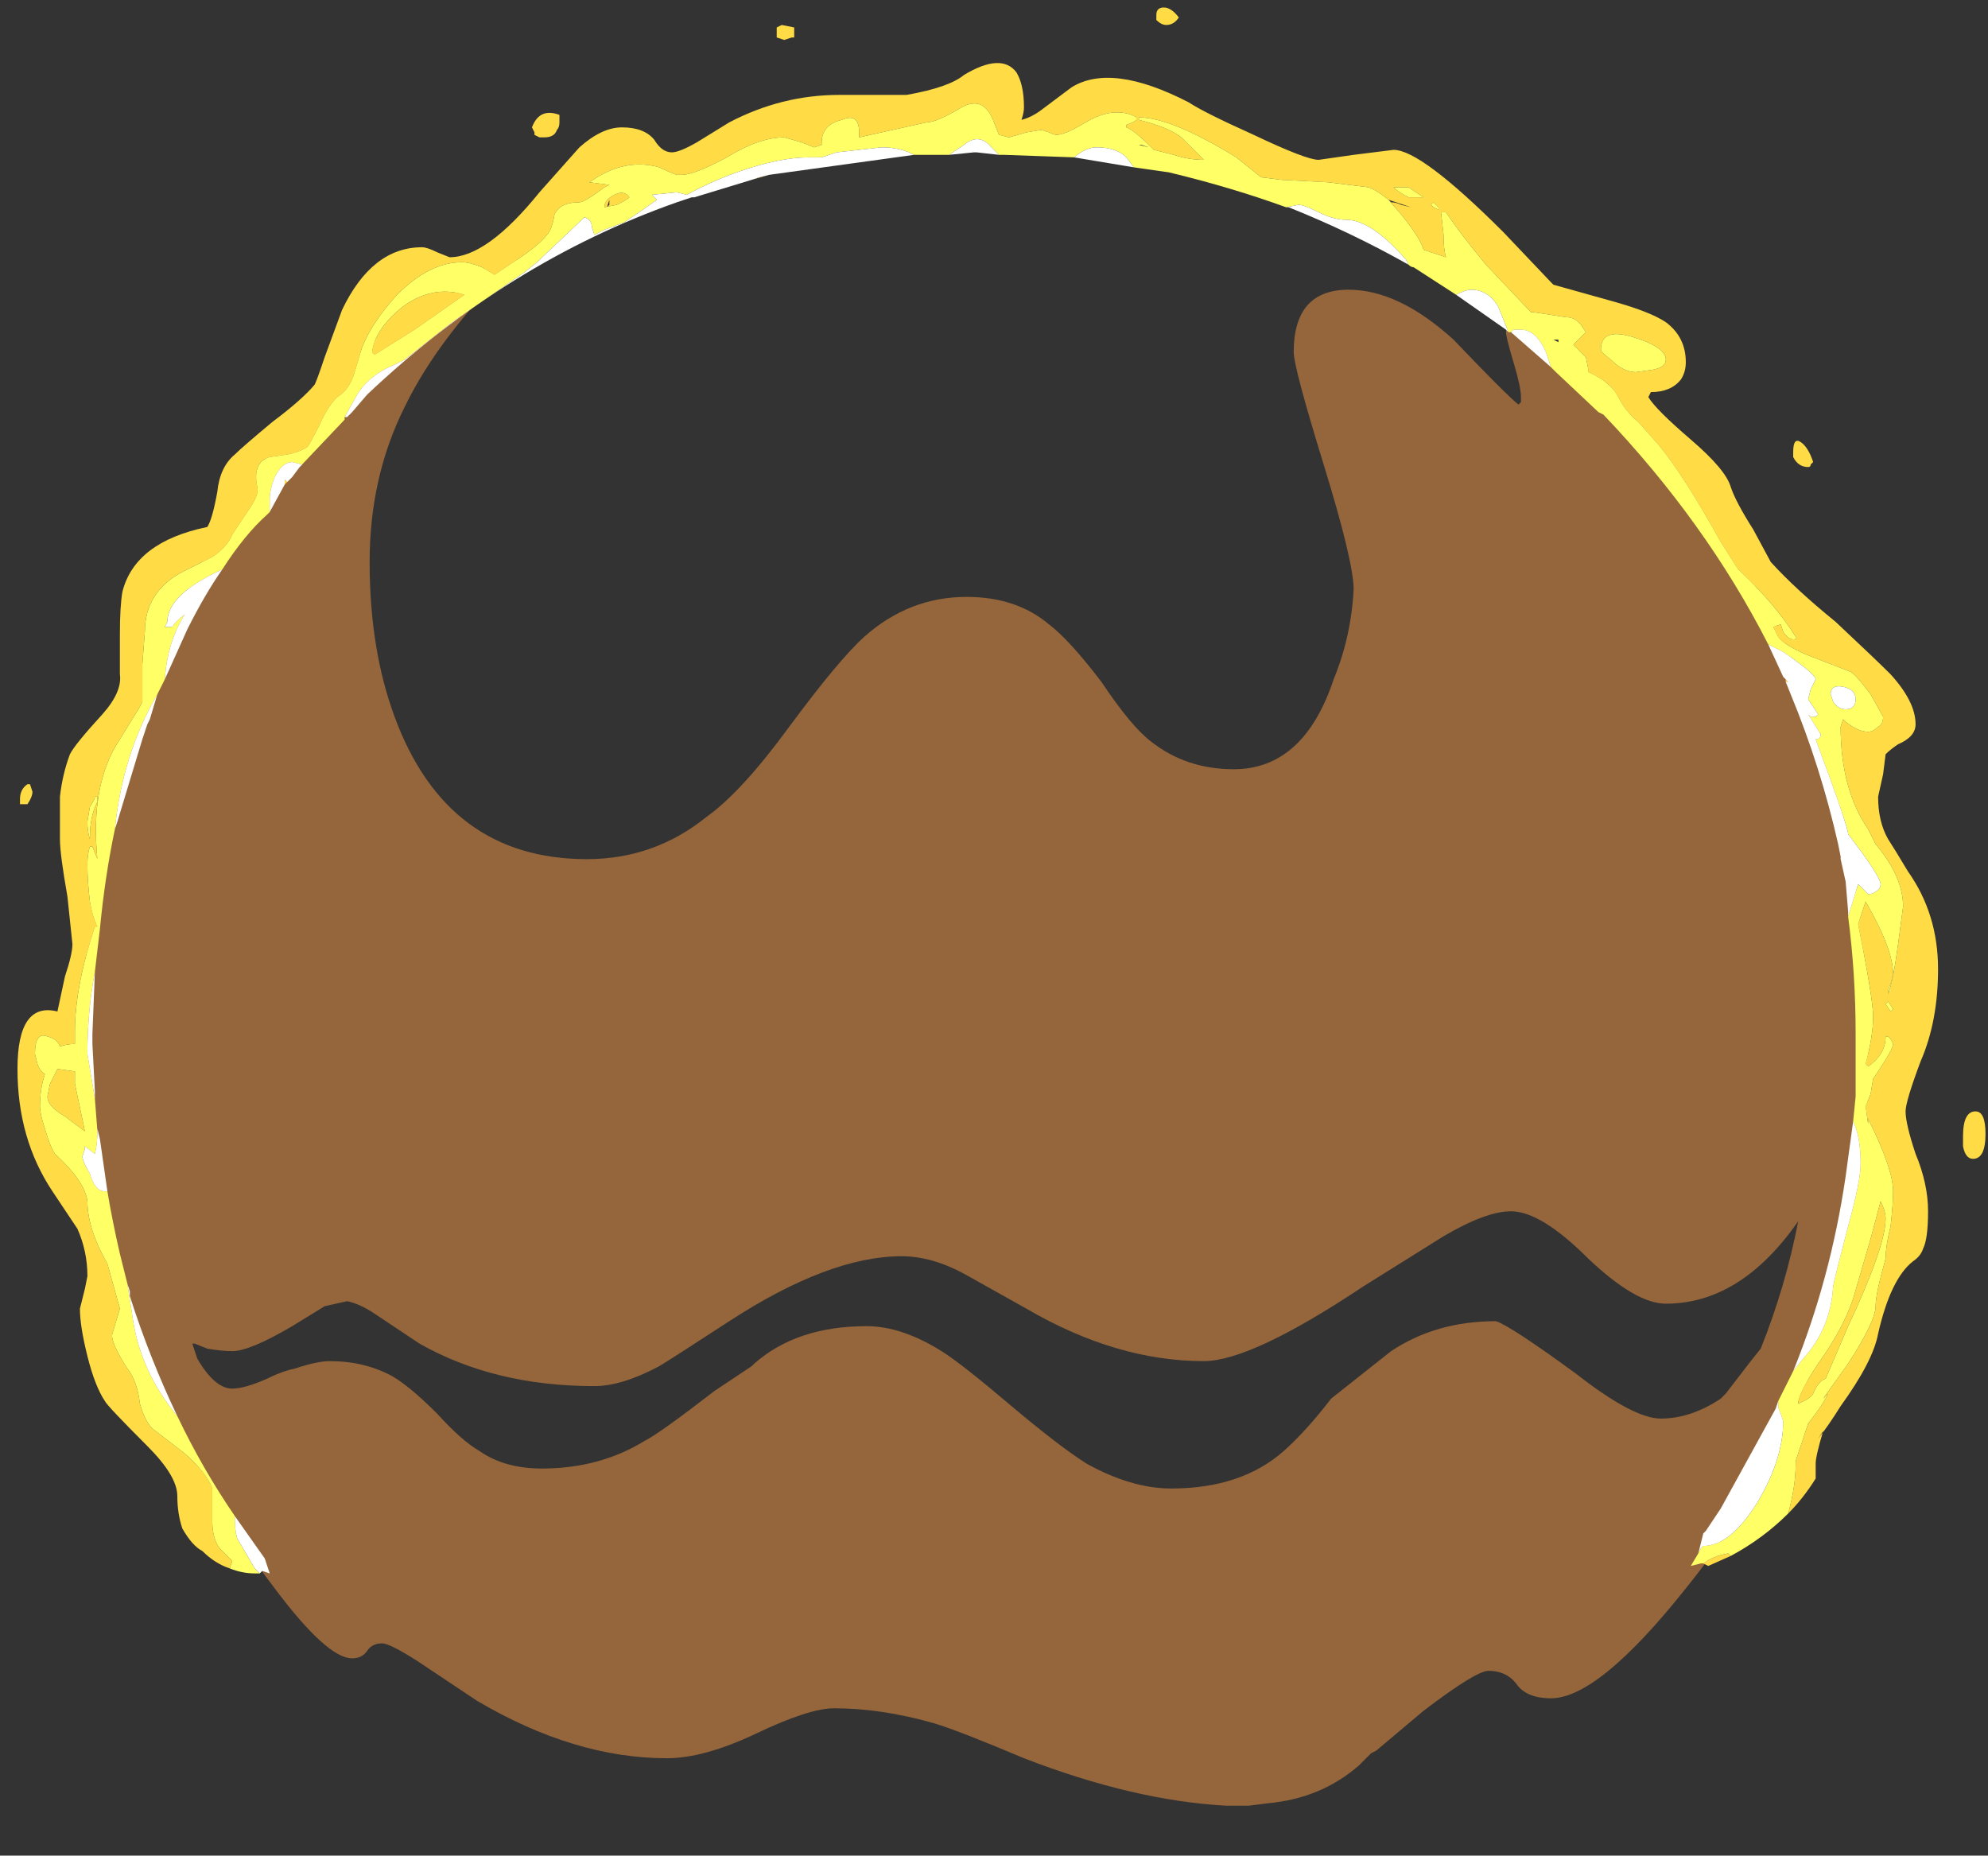 <?xml version="1.0" encoding="UTF-8" standalone="no"?>
<svg xmlns:ffdec="https://www.free-decompiler.com/flash" xmlns:xlink="http://www.w3.org/1999/xlink" ffdec:objectType="frame" height="260.05px" width="278.6px" xmlns="http://www.w3.org/2000/svg">
  <rect width="100%" height="100%" fill="#333333" stroke="none"/>
  <g transform="matrix(1.0, 0.0, 0.0, 1.0, 132.3, 210.0)">
    <use ffdec:characterId="1943" height="36.0" transform="matrix(7.0, 0.0, 0.0, 7.0, -129.85, -208.95)" width="39.4" xlink:href="#shape0"/>
  </g>
  <defs>
    <g id="shape0" transform="matrix(1.0, 0.0, 0.0, 1.0, 18.55, 29.85)">
      <path d="M12.95 -22.6 Q14.0 -21.75 15.35 -20.0 L16.3 -18.15 Q16.95 -16.95 17.2 -16.25 18.25 -13.6 18.45 -10.4 18.5 -10.25 18.5 -9.9 L18.5 -8.9 Q18.5 -5.6 17.7 -3.4 17.25 -2.05 16.35 -0.65 16.4 -0.65 16.4 -0.55 16.4 -0.45 15.95 0.3 15.45 1.05 14.85 1.8 13.1 4.0 12.15 4.0 11.65 4.0 11.45 3.7 11.25 3.45 10.9 3.45 10.65 3.45 9.6 4.25 L8.65 5.05 8.55 5.1 8.3 5.35 Q7.55 6.0 6.5 6.1 L6.1 6.15 5.65 6.15 Q3.8 6.05 1.6 5.2 0.3 4.65 -0.2 4.5 -1.25 4.2 -2.2 4.2 -2.7 4.2 -3.75 4.7 -4.8 5.2 -5.55 5.2 -7.4 5.2 -9.35 4.05 L-10.55 3.25 Q-11.1 2.9 -11.25 2.9 -11.45 2.9 -11.55 3.05 -11.65 3.2 -11.85 3.2 -12.35 3.2 -13.4 1.8 -14.05 0.95 -14.7 -0.15 L-15.05 -0.9 Q-15.4 -1.25 -15.85 -2.25 L-16.75 -4.7 Q-17.0 -5.2 -17.15 -6.6 -17.25 -7.8 -17.25 -8.65 -17.25 -9.0 -17.2 -9.25 L-17.2 -9.4 Q-17.2 -11.65 -16.95 -12.95 -16.7 -14.35 -15.7 -16.85 -14.35 -20.35 -12.05 -22.6 -11.2 -23.45 -10.55 -23.75 -10.2 -23.9 -10.05 -23.85 -9.5 -24.45 -8.7 -25.0 -8.55 -24.95 -8.5 -24.85 -10.1 -23.3 -10.8 -21.85 -11.5 -20.45 -11.5 -18.75 -11.5 -17.0 -11.0 -15.65 -9.95 -12.8 -7.15 -12.8 -5.8 -12.8 -4.75 -13.65 -4.05 -14.15 -3.1 -15.45 -2.1 -16.8 -1.6 -17.25 -0.7 -18.05 0.45 -18.05 1.45 -18.05 2.1 -17.5 2.5 -17.2 3.15 -16.35 3.75 -15.45 4.15 -15.15 4.85 -14.6 5.8 -14.6 7.2 -14.6 7.8 -16.4 8.15 -17.25 8.2 -18.2 8.2 -18.75 7.6 -20.7 7.0 -22.65 7.0 -22.95 7.0 -24.2 8.1 -24.2 9.1 -24.2 10.2 -23.2 11.25 -22.1 11.5 -21.9 L11.55 -21.95 11.55 -22.05 Q11.55 -22.25 11.4 -22.75 11.25 -23.25 11.25 -23.35 11.25 -23.45 11.35 -23.55 11.45 -23.6 11.55 -23.6 11.85 -23.6 12.1 -23.1 12.4 -23.05 12.95 -22.6 M0.4 -4.5 Q-0.25 -4.85 -0.85 -4.85 -2.3 -4.85 -4.3 -3.55 -5.45 -2.8 -5.7 -2.65 -6.45 -2.25 -7.0 -2.25 -9.0 -2.25 -10.5 -3.1 L-11.4 -3.7 Q-11.7 -3.9 -11.95 -3.95 L-12.4 -3.85 -13.05 -3.45 Q-13.9 -2.95 -14.25 -2.95 -14.45 -2.95 -14.75 -3.0 L-15.0 -3.1 -15.05 -3.1 -14.95 -2.8 Q-14.6 -2.2 -14.25 -2.2 -14.0 -2.2 -13.55 -2.4 -13.25 -2.55 -13.0 -2.6 -12.55 -2.75 -12.3 -2.75 -11.6 -2.75 -11.05 -2.45 -10.7 -2.25 -10.15 -1.7 -9.65 -1.15 -9.3 -0.95 -8.8 -0.6 -8.05 -0.6 -6.9 -0.6 -6.0 -1.15 -5.7 -1.3 -4.6 -2.15 L-3.85 -2.65 -3.8 -2.7 Q-2.95 -3.45 -1.55 -3.45 -0.85 -3.45 -0.05 -2.95 0.35 -2.7 1.35 -1.85 2.3 -1.05 2.85 -0.7 3.75 -0.2 4.55 -0.2 5.95 -0.2 6.8 -0.95 7.25 -1.35 7.75 -2.0 L8.95 -2.95 Q9.85 -3.55 11.05 -3.55 11.35 -3.45 12.65 -2.5 13.8 -1.6 14.35 -1.6 14.95 -1.6 15.55 -2.0 L15.65 -2.1 16.15 -2.75 16.35 -3.0 Q16.85 -4.25 17.1 -5.55 15.95 -3.9 14.45 -3.9 13.85 -3.9 12.9 -4.8 11.95 -5.75 11.35 -5.75 10.85 -5.75 10.0 -5.25 L8.4 -4.25 Q6.15 -2.75 5.2 -2.75 3.45 -2.75 1.65 -3.8 L0.4 -4.5" fill="#ff9d44" fill-opacity="0.478" fill-rule="evenodd" stroke="none"/>
      <path d="M4.45 -29.5 Q4.35 -29.5 4.25 -29.6 L4.25 -29.7 Q4.25 -29.85 4.4 -29.85 4.55 -29.85 4.7 -29.65 4.6 -29.5 4.45 -29.5 M-14.3 1.4 Q-14.6 1.3 -14.85 1.05 -15.05 0.95 -15.25 0.6 -15.35 0.3 -15.35 -0.05 -15.35 -0.45 -15.95 -1.05 -16.75 -1.85 -16.8 -1.95 -17.0 -2.25 -17.15 -2.85 -17.3 -3.45 -17.3 -3.8 L-17.2 -4.2 -17.15 -4.45 Q-17.15 -4.95 -17.35 -5.4 L-17.85 -6.15 Q-18.55 -7.2 -18.55 -8.6 -18.55 -9.95 -17.75 -9.75 L-17.6 -10.45 Q-17.45 -10.9 -17.45 -11.1 L-17.55 -12.05 Q-17.7 -12.9 -17.7 -13.2 L-17.7 -14.05 Q-17.65 -14.5 -17.5 -14.9 -17.4 -15.1 -16.85 -15.7 -16.45 -16.15 -16.5 -16.5 -16.5 -16.65 -16.5 -17.3 -16.5 -17.85 -16.45 -18.15 -16.2 -19.15 -14.75 -19.45 -14.65 -19.6 -14.55 -20.15 -14.5 -20.65 -14.2 -20.9 -14.05 -21.05 -13.45 -21.55 -12.85 -22.0 -12.6 -22.3 -12.55 -22.4 -12.4 -22.85 L-12.05 -23.8 Q-11.45 -25.05 -10.45 -25.05 -10.35 -25.05 -10.15 -24.95 L-9.9 -24.85 Q-9.15 -24.85 -8.1 -26.15 L-7.3 -27.05 Q-6.85 -27.45 -6.45 -27.45 -6.0 -27.45 -5.8 -27.2 -5.65 -26.95 -5.45 -26.95 -5.3 -26.95 -4.95 -27.15 L-4.3 -27.55 Q-3.25 -28.1 -2.1 -28.1 L-0.75 -28.1 Q0.1 -28.25 0.4 -28.5 1.15 -28.95 1.45 -28.55 1.6 -28.3 1.6 -27.85 1.6 -27.75 1.55 -27.6 1.75 -27.65 1.95 -27.8 L2.55 -28.25 Q3.35 -28.75 4.9 -27.95 5.2 -27.75 6.2 -27.3 7.25 -26.8 7.5 -26.8 L8.2 -26.9 9.0 -27.0 Q9.55 -27.0 11.2 -25.35 L12.15 -24.35 12.2 -24.3 13.45 -23.95 Q14.15 -23.75 14.45 -23.55 14.85 -23.25 14.85 -22.75 14.85 -22.55 14.75 -22.4 14.55 -22.15 14.15 -22.15 L14.1 -22.05 Q14.25 -21.8 14.95 -21.2 15.65 -20.6 15.75 -20.25 15.85 -19.95 16.2 -19.4 L16.55 -18.75 Q17.05 -18.2 17.85 -17.55 18.65 -16.8 18.95 -16.5 19.45 -15.95 19.45 -15.5 19.45 -15.25 19.1 -15.1 18.95 -15.0 18.85 -14.9 L18.8 -14.5 18.7 -14.05 Q18.7 -13.55 18.9 -13.2 19.0 -13.05 19.3 -12.55 19.9 -11.7 19.9 -10.6 19.9 -9.55 19.55 -8.75 19.25 -7.95 19.25 -7.75 19.25 -7.5 19.45 -6.9 19.7 -6.3 19.7 -5.75 19.7 -5.2 19.6 -5.0 19.55 -4.85 19.4 -4.75 18.95 -4.4 18.7 -3.3 18.6 -2.75 17.95 -1.85 17.7 -1.45 17.5 -1.2 L17.6 -1.35 Q17.45 -0.85 17.45 -0.7 L17.45 -0.4 Q17.2 0.0 16.9 0.3 17.05 -0.25 17.05 -0.7 L17.05 -0.75 17.3 -1.5 17.45 -1.7 Q17.6 -1.9 17.7 -2.1 L17.6 -2.0 18.1 -2.7 Q18.65 -3.55 18.65 -3.85 18.65 -4.1 18.85 -4.8 18.85 -5.05 18.95 -5.45 19.0 -5.9 19.0 -6.15 19.0 -6.6 18.5 -7.6 L18.5 -7.5 18.45 -7.85 18.55 -8.1 18.6 -8.4 18.7 -8.55 Q19.0 -9.0 19.0 -9.1 L18.95 -9.2 18.9 -9.25 18.85 -9.25 Q18.85 -9.05 18.75 -8.9 18.65 -8.75 18.5 -8.65 L18.45 -8.7 Q18.6 -9.25 18.6 -9.65 18.6 -10.0 18.3 -11.5 L18.45 -11.95 Q19.0 -11.0 19.0 -10.5 L18.95 -10.3 Q18.9 -10.2 18.9 -10.15 18.9 -10.05 18.9 -10.1 19.0 -10.35 19.1 -11.1 L19.2 -11.85 Q19.2 -12.45 18.65 -13.1 L18.5 -13.4 Q17.95 -14.2 17.95 -15.45 L18.0 -15.6 18.05 -15.55 Q18.3 -15.35 18.5 -15.35 18.6 -15.35 18.7 -15.45 18.8 -15.5 18.8 -15.65 L18.55 -16.1 Q18.25 -16.5 18.15 -16.55 L17.25 -16.9 Q16.8 -17.1 16.7 -17.25 L16.6 -17.45 16.75 -17.5 16.8 -17.35 Q16.9 -17.2 17.0 -17.2 17.1 -17.2 17.05 -17.25 16.65 -17.9 15.9 -18.6 L15.55 -19.15 Q14.8 -20.5 14.3 -21.1 L13.9 -21.55 Q13.65 -21.75 13.5 -22.05 13.35 -22.35 12.9 -22.55 L12.9 -22.6 12.85 -22.85 12.6 -23.1 12.85 -23.35 12.75 -23.5 12.7 -23.55 Q12.6 -23.65 12.45 -23.65 L11.8 -23.75 11.75 -23.75 10.85 -24.7 Q10.35 -25.3 10.05 -25.75 L9.95 -25.75 10.0 -25.3 Q10.0 -25.0 10.05 -24.85 L9.6 -25.0 Q9.55 -25.2 9.2 -25.65 L8.9 -26.0 8.9 -26.0 Q8.65 -26.2 8.5 -26.25 L7.7 -26.35 6.75 -26.4 6.35 -26.45 5.85 -26.85 Q4.55 -27.65 3.9 -27.65 L3.9 -27.6 Q4.5 -27.45 4.75 -27.25 L5.2 -26.8 Q4.9 -26.8 4.6 -26.9 L4.2 -27.0 4.15 -27.05 Q3.8 -27.4 3.65 -27.45 L3.65 -27.5 Q3.8 -27.55 3.85 -27.6 L3.85 -27.65 Q3.7 -27.75 3.45 -27.75 3.15 -27.75 2.75 -27.5 2.4 -27.3 2.25 -27.3 2.2 -27.3 2.1 -27.35 L1.95 -27.4 1.65 -27.35 1.3 -27.25 1.1 -27.3 1.0 -27.55 Q0.8 -28.1 0.35 -27.85 -0.15 -27.55 -0.35 -27.55 L-1.7 -27.25 -1.7 -27.35 Q-1.7 -27.75 -2.05 -27.6 -2.45 -27.5 -2.45 -27.15 L-2.45 -27.1 -2.6 -27.05 -2.85 -27.15 -3.2 -27.25 Q-3.7 -27.25 -4.35 -26.85 -5.0 -26.5 -5.25 -26.5 L-5.35 -26.5 Q-5.5 -26.55 -5.7 -26.65 -6.4 -26.85 -7.1 -26.35 L-6.7 -26.3 -6.8 -26.25 Q-7.2 -25.95 -7.3 -25.95 -7.7 -25.95 -7.8 -25.7 -7.85 -25.4 -7.95 -25.3 -8.1 -25.1 -8.55 -24.8 L-9.0 -24.5 -9.25 -24.65 Q-9.5 -24.75 -9.65 -24.75 -10.3 -24.75 -10.95 -24.1 -11.45 -23.55 -11.65 -23.05 L-11.8 -22.55 Q-11.9 -22.2 -12.15 -22.05 -12.35 -21.85 -12.5 -21.5 -12.7 -21.1 -12.75 -21.05 -12.9 -20.95 -13.15 -20.9 L-13.5 -20.85 Q-13.85 -20.75 -13.75 -20.25 -13.7 -20.1 -13.95 -19.75 L-14.25 -19.3 Q-14.35 -19.05 -14.65 -18.85 L-15.25 -18.55 Q-16.0 -18.15 -16.0 -17.35 L-16.05 -16.7 -16.05 -15.95 -16.1 -15.85 -16.5 -15.2 Q-17.1 -14.3 -16.95 -12.8 L-17.05 -13.05 -17.1 -13.05 Q-17.15 -12.9 -17.15 -12.7 -17.15 -12.35 -17.1 -11.95 -17.05 -11.65 -16.95 -11.45 L-17.0 -11.45 Q-17.4 -10.25 -17.4 -9.35 L-17.4 -9.1 Q-17.55 -9.1 -17.7 -9.05 -17.75 -9.2 -17.95 -9.25 -18.2 -9.35 -18.2 -8.9 L-18.15 -8.7 Q-18.1 -8.55 -18.0 -8.5 -18.1 -8.2 -18.1 -7.85 -18.1 -7.7 -18.0 -7.4 -17.9 -7.05 -17.8 -6.9 -17.2 -6.35 -17.15 -5.95 -17.15 -5.4 -16.75 -4.7 L-16.5 -3.8 -16.65 -3.3 Q-16.7 -3.15 -16.35 -2.6 -16.15 -2.35 -16.1 -1.9 -16.0 -1.55 -15.85 -1.4 L-15.2 -0.9 Q-14.75 -0.5 -14.65 -0.2 -14.65 -0.1 -14.65 0.45 -14.65 0.8 -14.5 1.0 L-14.25 1.25 -14.3 1.4 M8.9 -26.0 L9.35 -25.85 9.15 -25.9 Q9.05 -25.95 8.95 -25.95 L8.9 -26.0 M15.75 1.15 L15.3 1.35 15.2 1.3 Q15.4 1.15 15.7 1.1 L15.75 1.15 M16.85 -16.35 L16.85 -16.4 16.9 -16.35 16.85 -16.35 M-3.5 -26.5 L-3.85 -26.4 -3.7 -26.45 -3.5 -26.5 M-13.05 -20.45 L-13.2 -20.3 -13.2 -20.4 -13.15 -20.35 -13.05 -20.45 M13.8 -23.25 Q13.15 -23.45 13.15 -23.0 13.15 -22.95 13.35 -22.8 13.6 -22.55 13.85 -22.55 L14.2 -22.6 Q14.45 -22.65 14.45 -22.8 14.45 -23.05 13.8 -23.25 M17.15 -21.15 Q17.3 -21.05 17.4 -20.75 L17.35 -20.7 Q17.35 -20.65 17.3 -20.65 17.1 -20.65 17.0 -20.85 L17.0 -20.95 Q17.0 -21.25 17.15 -21.15 M9.3 -26.25 L9.0 -26.25 Q9.1 -26.15 9.3 -26.05 L9.6 -26.05 9.3 -26.25 M9.8 -25.95 L9.75 -25.9 9.8 -25.85 9.9 -25.8 9.9 -25.85 9.8 -25.95 M18.85 -9.9 L18.95 -9.75 19.0 -9.8 18.9 -9.95 18.85 -9.9 M20.85 -7.3 Q20.85 -6.8 20.6 -6.8 20.45 -6.8 20.4 -7.05 20.4 -7.15 20.4 -7.25 20.4 -7.75 20.65 -7.75 20.85 -7.75 20.85 -7.3 M17.1 -1.9 Q17.1 -2.1 17.5 -2.7 18.0 -3.4 18.2 -4.0 L18.55 -5.2 18.75 -5.95 Q18.85 -5.75 18.85 -5.6 18.85 -5.05 18.1 -3.45 L17.65 -2.4 Q17.5 -2.35 17.4 -2.1 17.35 -2.0 17.1 -1.9 M-3.35 -29.35 L-3.35 -29.45 -3.25 -29.5 -3.0 -29.45 -3.0 -29.25 -3.05 -29.25 -3.2 -29.2 -3.35 -29.25 -3.35 -29.35 M-7.75 -27.4 Q-7.8 -27.25 -8.0 -27.25 L-8.1 -27.25 -8.2 -27.3 -8.2 -27.35 -8.25 -27.45 Q-8.1 -27.85 -7.7 -27.7 -7.7 -27.65 -7.7 -27.55 -7.7 -27.45 -7.75 -27.4 M-6.7 -25.9 L-6.7 -26.0 -6.75 -25.85 -6.7 -25.9 M-11.4 -22.9 L-11.45 -22.95 Q-11.4 -23.4 -10.85 -23.85 -10.25 -24.3 -9.6 -24.1 L-10.6 -23.4 -11.4 -22.9 M-6.55 -25.9 L-6.8 -25.85 Q-6.8 -26.0 -6.6 -26.1 -6.4 -26.2 -6.3 -26.05 -6.35 -26.0 -6.55 -25.9 M-18.25 -14.15 Q-18.25 -14.05 -18.35 -13.9 L-18.5 -13.9 -18.5 -14.0 Q-18.5 -14.2 -18.35 -14.3 L-18.3 -14.3 -18.25 -14.15 M-17.0 -14.05 Q-17.0 -14.0 -17.1 -13.85 L-17.15 -13.55 Q-17.15 -13.35 -17.1 -13.2 L-17.1 -13.25 Q-17.1 -13.65 -16.95 -13.95 L-16.95 -14.05 -17.0 -14.05 M-17.4 -8.55 L-17.4 -8.3 -17.2 -7.35 -17.6 -7.65 Q-17.95 -7.85 -17.95 -8.05 L-17.9 -8.3 -17.75 -8.6 -17.4 -8.55" fill="#ffdc45" fill-rule="evenodd" stroke="none"/>
      <path d="M-14.3 1.4 L-14.25 1.25 -14.5 1.0 Q-14.65 0.8 -14.65 0.45 -14.65 -0.1 -14.65 -0.2 -14.75 -0.5 -15.2 -0.9 L-15.85 -1.4 Q-16.0 -1.55 -16.1 -1.9 -16.15 -2.35 -16.35 -2.6 -16.7 -3.15 -16.65 -3.3 L-16.5 -3.8 -16.75 -4.7 Q-17.15 -5.4 -17.15 -5.95 -17.2 -6.35 -17.8 -6.9 -17.9 -7.05 -18.0 -7.4 -18.1 -7.7 -18.1 -7.85 -18.1 -8.2 -18.0 -8.5 -18.1 -8.55 -18.15 -8.7 L-18.2 -8.9 Q-18.2 -9.35 -17.95 -9.25 -17.75 -9.2 -17.7 -9.05 -17.55 -9.1 -17.4 -9.1 L-17.4 -9.35 Q-17.4 -10.25 -17.0 -11.45 L-16.95 -11.45 Q-17.05 -11.65 -17.1 -11.95 -17.15 -12.35 -17.15 -12.7 -17.15 -12.9 -17.1 -13.05 L-17.05 -13.05 -16.95 -12.8 Q-17.1 -14.3 -16.5 -15.2 L-16.1 -15.85 -16.05 -15.95 -16.05 -16.7 -16.0 -17.35 Q-16.0 -18.15 -15.25 -18.55 L-14.65 -18.85 Q-14.35 -19.05 -14.25 -19.3 L-13.95 -19.75 Q-13.7 -20.1 -13.75 -20.25 -13.85 -20.75 -13.5 -20.85 L-13.15 -20.9 Q-12.9 -20.95 -12.75 -21.05 -12.7 -21.1 -12.5 -21.5 -12.35 -21.85 -12.15 -22.05 -11.9 -22.2 -11.8 -22.55 L-11.65 -23.05 Q-11.45 -23.55 -10.95 -24.1 -10.3 -24.75 -9.65 -24.75 -9.5 -24.75 -9.25 -24.65 L-9.0 -24.5 -8.55 -24.8 Q-8.1 -25.1 -7.95 -25.3 -7.85 -25.4 -7.8 -25.7 -7.7 -25.95 -7.3 -25.95 -7.2 -25.95 -6.8 -26.25 L-6.7 -26.3 -7.1 -26.35 Q-6.4 -26.85 -5.7 -26.65 -5.5 -26.55 -5.35 -26.5 L-5.25 -26.5 Q-5.0 -26.5 -4.35 -26.85 -3.7 -27.25 -3.2 -27.25 L-2.85 -27.15 -2.6 -27.05 -2.45 -27.1 -2.45 -27.15 Q-2.45 -27.5 -2.05 -27.6 -1.7 -27.75 -1.7 -27.35 L-1.7 -27.25 -0.35 -27.55 Q-0.15 -27.55 0.35 -27.85 0.8 -28.1 1.0 -27.55 L1.1 -27.3 1.3 -27.25 1.65 -27.35 1.95 -27.4 2.1 -27.35 Q2.2 -27.3 2.25 -27.3 2.4 -27.3 2.75 -27.5 3.15 -27.75 3.45 -27.75 3.7 -27.75 3.85 -27.65 L3.85 -27.6 Q3.8 -27.55 3.65 -27.5 L3.65 -27.45 Q3.8 -27.4 4.15 -27.05 L4.2 -27.0 4.6 -26.9 Q4.9 -26.8 5.2 -26.8 L4.75 -27.25 Q4.5 -27.45 3.9 -27.6 L3.9 -27.65 Q4.55 -27.65 5.85 -26.85 L6.35 -26.45 6.75 -26.4 7.7 -26.35 8.5 -26.25 Q8.65 -26.2 8.9 -26.0 L8.9 -26.0 9.2 -25.65 Q9.55 -25.2 9.6 -25.0 L10.05 -24.85 Q10.0 -25.0 10.0 -25.3 L9.95 -25.75 10.05 -25.75 Q10.35 -25.3 10.85 -24.7 L11.75 -23.75 11.8 -23.75 12.45 -23.65 Q12.6 -23.65 12.7 -23.55 L12.75 -23.5 12.85 -23.35 12.6 -23.1 12.85 -22.85 12.9 -22.6 12.9 -22.55 Q13.35 -22.35 13.5 -22.05 13.65 -21.75 13.9 -21.55 L14.3 -21.1 Q14.8 -20.5 15.55 -19.15 L15.9 -18.6 Q16.65 -17.9 17.05 -17.25 17.1 -17.2 17.0 -17.2 16.9 -17.2 16.8 -17.35 L16.75 -17.5 16.6 -17.45 16.7 -17.25 Q16.8 -17.1 17.25 -16.9 L18.15 -16.55 Q18.25 -16.5 18.55 -16.1 L18.8 -15.65 Q18.8 -15.5 18.7 -15.45 18.6 -15.35 18.5 -15.35 18.3 -15.35 18.05 -15.55 L18.0 -15.6 17.95 -15.45 Q17.95 -14.2 18.5 -13.4 L18.65 -13.1 Q19.2 -12.45 19.2 -11.85 L19.1 -11.1 Q19.0 -10.35 18.9 -10.1 18.9 -10.05 18.9 -10.15 18.9 -10.2 18.95 -10.3 L19.0 -10.5 Q19.0 -11.0 18.45 -11.95 L18.3 -11.5 Q18.6 -10.0 18.6 -9.65 18.6 -9.25 18.45 -8.7 L18.5 -8.65 Q18.65 -8.75 18.75 -8.9 18.85 -9.05 18.85 -9.25 L18.9 -9.25 18.95 -9.2 19.0 -9.1 Q19.0 -9.0 18.7 -8.55 L18.6 -8.4 18.55 -8.1 18.45 -7.85 18.5 -7.5 18.5 -7.6 Q19.0 -6.6 19.0 -6.15 19.0 -5.9 18.95 -5.45 18.85 -5.05 18.85 -4.8 18.65 -4.1 18.65 -3.85 18.65 -3.55 18.1 -2.7 L17.6 -2.0 17.7 -2.1 Q17.6 -1.9 17.45 -1.7 L17.3 -1.5 17.05 -0.75 17.05 -0.7 Q17.05 -0.25 16.9 0.3 16.4 0.8 15.75 1.15 L15.7 1.1 Q15.4 1.15 15.2 1.3 L15.15 1.3 14.95 1.35 15.1 1.1 15.15 1.0 15.2 0.95 Q15.75 0.95 16.3 0.05 16.8 -0.8 16.8 -1.55 L16.75 -1.7 Q16.7 -1.8 16.7 -1.85 L16.7 -1.95 17.0 -2.55 17.2 -2.8 Q17.75 -3.4 17.8 -4.25 17.85 -4.5 18.1 -5.45 18.35 -6.35 18.35 -6.7 18.35 -7.25 18.2 -7.55 L18.25 -8.05 18.25 -9.3 Q18.25 -10.5 18.1 -11.65 L18.3 -12.3 18.5 -12.1 Q18.6 -12.1 18.65 -12.15 18.75 -12.2 18.75 -12.3 18.75 -12.45 18.1 -13.3 18.1 -13.45 17.45 -15.2 17.55 -15.2 17.55 -15.3 L17.3 -15.7 17.35 -15.65 17.45 -15.65 17.5 -15.7 17.3 -16.0 17.35 -16.2 17.45 -16.4 Q17.45 -16.5 16.8 -16.95 L16.5 -17.1 Q15.25 -19.55 13.2 -21.7 L13.1 -21.75 12.25 -22.55 12.15 -22.65 12.05 -22.95 Q11.85 -23.4 11.55 -23.4 L11.4 -23.4 11.35 -23.35 11.3 -23.35 11.1 -23.85 Q10.9 -24.2 10.55 -24.2 10.45 -24.2 10.25 -24.1 L9.4 -24.65 Q9.35 -24.65 9.3 -24.7 L9.25 -24.8 Q8.55 -25.6 8.05 -25.6 7.8 -25.6 7.5 -25.75 7.2 -25.9 7.1 -25.9 L6.85 -25.85 Q5.75 -26.25 4.5 -26.55 L3.8 -26.65 3.65 -26.85 Q3.45 -27.05 3.05 -27.05 2.85 -27.05 2.6 -26.85 L1.2 -26.9 1.1 -26.9 0.95 -27.05 Q0.7 -27.35 0.4 -27.1 L0.1 -26.9 -0.6 -26.9 -0.7 -26.95 Q-0.95 -27.05 -1.25 -27.05 L-2.15 -26.95 -2.45 -26.85 -2.7 -26.85 Q-3.3 -26.85 -4.15 -26.55 -4.7 -26.35 -5.15 -26.1 L-5.35 -26.15 -5.85 -26.1 -5.75 -26.0 Q-6.1 -25.75 -6.4 -25.55 L-6.8 -25.4 -7.0 -25.3 -7.05 -25.45 Q-7.05 -25.6 -7.2 -25.65 L-8.15 -24.75 -8.4 -24.55 -9.85 -23.55 -10.8 -22.8 -11.0 -22.7 Q-11.5 -22.5 -11.75 -22.1 L-12.0 -21.65 -12.0 -21.6 -12.9 -20.65 -12.85 -20.7 -13.05 -20.75 Q-13.25 -20.75 -13.4 -20.45 -13.5 -20.2 -13.5 -20.0 L-13.5 -19.75 -13.55 -19.7 Q-14.0 -19.3 -14.45 -18.6 -15.55 -18.1 -15.55 -17.55 L-15.6 -17.45 -15.45 -17.45 Q-15.4 -17.55 -15.2 -17.7 -15.55 -17.15 -15.6 -16.4 L-15.75 -16.1 Q-16.45 -14.9 -16.6 -13.4 -16.8 -12.45 -16.9 -11.4 L-17.0 -10.55 Q-17.15 -9.75 -17.15 -8.9 L-17.0 -8.0 -16.95 -7.35 Q-16.95 -7.1 -17.0 -6.9 L-17.2 -7.05 -17.2 -7.0 -17.25 -6.85 Q-17.25 -6.75 -17.1 -6.5 -17.0 -6.15 -16.8 -6.15 L-16.75 -6.15 Q-16.65 -5.55 -16.5 -4.9 L-16.35 -4.3 -16.25 -3.65 Q-16.1 -2.55 -15.35 -1.65 -14.85 -0.6 -14.2 0.35 -14.2 0.65 -14.15 0.8 L-13.8 1.4 -13.7 1.5 -13.8 1.5 Q-14.05 1.5 -14.3 1.4 M13.8 -23.25 Q14.45 -23.05 14.45 -22.8 14.45 -22.65 14.2 -22.6 L13.85 -22.55 Q13.6 -22.55 13.35 -22.8 13.15 -22.95 13.15 -23.0 13.15 -23.45 13.8 -23.25 M12.3 -23.15 L12.3 -23.2 12.2 -23.2 12.3 -23.15 M17.75 -16.1 L17.8 -15.95 Q17.9 -15.8 18.05 -15.8 18.25 -15.8 18.25 -16.0 18.25 -16.2 18.0 -16.25 17.75 -16.3 17.75 -16.1 M9.8 -25.95 L9.9 -25.85 9.9 -25.8 9.8 -25.85 9.75 -25.9 9.8 -25.95 M9.3 -26.25 L9.6 -26.05 9.3 -26.05 Q9.1 -26.15 9.0 -26.25 L9.3 -26.25 M4.1 -27.05 L3.95 -27.1 3.9 -27.1 4.1 -27.05 M18.85 -9.9 L18.9 -9.95 19.0 -9.8 18.95 -9.75 18.85 -9.9 M17.1 -1.9 Q17.35 -2.0 17.4 -2.1 17.5 -2.35 17.65 -2.4 L18.1 -3.45 Q18.85 -5.05 18.85 -5.6 18.85 -5.75 18.75 -5.95 L18.55 -5.2 18.2 -4.0 Q18.0 -3.4 17.5 -2.7 17.1 -2.1 17.1 -1.9 M-6.55 -25.9 Q-6.35 -26.0 -6.3 -26.05 -6.4 -26.2 -6.6 -26.1 -6.8 -26.0 -6.8 -25.85 L-6.55 -25.9 M-11.4 -22.9 L-10.6 -23.4 -9.6 -24.1 Q-10.25 -24.3 -10.85 -23.85 -11.4 -23.4 -11.45 -22.95 L-11.4 -22.9 M-17.0 -14.05 L-16.95 -14.05 -16.95 -13.95 Q-17.1 -13.65 -17.1 -13.25 L-17.1 -13.2 Q-17.15 -13.35 -17.15 -13.55 L-17.1 -13.85 Q-17.0 -14.0 -17.0 -14.05 M-17.4 -8.55 L-17.75 -8.6 -17.9 -8.3 -17.95 -8.05 Q-17.95 -7.85 -17.6 -7.65 L-17.2 -7.35 -17.4 -8.3 -17.4 -8.55" fill="#ffff66" fill-rule="evenodd" stroke="none"/>
      <path d="M15.1 1.1 L15.2 0.7 15.25 0.65 15.55 0.2 16.65 -1.8 16.7 -1.95 16.7 -1.85 Q16.7 -1.8 16.75 -1.7 L16.8 -1.55 Q16.8 -0.8 16.3 0.05 15.75 0.95 15.2 0.95 L15.15 1.0 15.1 1.1 M17.0 -2.55 Q17.75 -4.4 18.05 -6.45 L18.2 -7.55 Q18.35 -7.25 18.35 -6.7 18.35 -6.35 18.1 -5.45 17.85 -4.5 17.8 -4.25 17.75 -3.4 17.2 -2.8 L17.0 -2.55 M18.1 -11.65 L18.1 -11.75 18.05 -12.35 17.95 -12.8 17.95 -12.85 17.9 -13.1 Q17.55 -14.65 16.95 -16.1 L16.85 -16.35 16.9 -16.35 16.85 -16.4 16.8 -16.45 16.5 -17.1 16.8 -16.95 Q17.45 -16.5 17.45 -16.4 L17.35 -16.2 17.3 -16.0 17.5 -15.7 17.45 -15.65 17.35 -15.65 17.3 -15.7 17.55 -15.3 Q17.55 -15.2 17.45 -15.2 18.1 -13.45 18.1 -13.3 18.75 -12.45 18.75 -12.3 18.75 -12.2 18.65 -12.15 18.6 -12.1 18.5 -12.1 L18.3 -12.3 18.1 -11.65 M12.15 -22.65 L11.35 -23.35 11.4 -23.4 11.55 -23.4 Q11.85 -23.4 12.05 -22.95 L12.15 -22.65 M11.3 -23.35 L11.25 -23.4 10.25 -24.1 Q10.45 -24.2 10.55 -24.2 10.9 -24.2 11.1 -23.85 L11.3 -23.35 M9.3 -24.7 Q8.15 -25.35 6.9 -25.85 L6.85 -25.85 7.1 -25.9 Q7.2 -25.9 7.5 -25.75 7.8 -25.6 8.05 -25.6 8.55 -25.6 9.25 -24.8 L9.3 -24.7 M3.8 -26.65 L2.6 -26.85 Q2.85 -27.05 3.05 -27.05 3.45 -27.05 3.65 -26.85 L3.8 -26.65 M1.1 -26.9 L0.65 -26.95 0.6 -26.95 0.1 -26.9 0.4 -27.1 Q0.7 -27.35 0.95 -27.05 L1.1 -26.9 M-0.6 -26.9 L-3.5 -26.5 -3.7 -26.45 -3.85 -26.4 -5.0 -26.05 -5.05 -26.05 -5.35 -25.95 Q-8.75 -24.75 -11.55 -22.1 L-11.85 -21.75 -11.95 -21.65 -12.0 -21.65 -11.75 -22.1 Q-11.5 -22.5 -11.0 -22.7 L-10.8 -22.8 -9.85 -23.55 -8.4 -24.55 -8.15 -24.75 -7.2 -25.65 Q-7.05 -25.6 -7.05 -25.45 L-7.0 -25.3 -6.8 -25.4 -6.4 -25.55 Q-6.1 -25.75 -5.75 -26.0 L-5.85 -26.1 -5.35 -26.15 -5.15 -26.1 Q-4.7 -26.35 -4.15 -26.55 -3.3 -26.85 -2.7 -26.85 L-2.45 -26.85 -2.15 -26.95 -1.25 -27.05 Q-0.95 -27.05 -0.7 -26.95 L-0.6 -26.9 M-12.9 -20.65 L-13.05 -20.45 -13.15 -20.35 -13.2 -20.4 -13.2 -20.3 -13.5 -19.75 -13.5 -20.0 Q-13.5 -20.2 -13.4 -20.45 -13.25 -20.75 -13.05 -20.75 L-12.85 -20.7 -12.9 -20.65 M-14.45 -18.6 Q-14.8 -18.1 -15.15 -17.4 L-15.6 -16.4 Q-15.55 -17.15 -15.2 -17.7 -15.4 -17.55 -15.45 -17.45 L-15.6 -17.45 -15.55 -17.55 Q-15.55 -18.1 -14.45 -18.6 M-15.75 -16.1 L-15.9 -15.6 -15.95 -15.5 -16.05 -15.2 -16.55 -13.55 -16.6 -13.4 Q-16.45 -14.9 -15.75 -16.1 M-17.0 -10.55 L-17.05 -9.3 -17.05 -9.1 -17.0 -8.15 -17.0 -8.0 -17.15 -8.9 Q-17.15 -9.75 -17.0 -10.55 M-16.95 -7.35 L-16.95 -7.4 -16.9 -7.2 -16.75 -6.15 -16.8 -6.15 Q-17.0 -6.15 -17.1 -6.5 -17.25 -6.75 -17.25 -6.85 L-17.2 -7.0 -17.2 -7.05 -17.0 -6.9 Q-16.95 -7.1 -16.95 -7.35 M-16.35 -4.3 L-16.3 -4.15 -16.3 -4.05 Q-15.9 -2.8 -15.35 -1.65 -16.1 -2.55 -16.25 -3.65 L-16.35 -4.3 M-14.2 0.35 L-13.6 1.2 -13.5 1.5 -13.65 1.45 -13.7 1.5 -13.8 1.4 -14.15 0.8 Q-14.2 0.65 -14.2 0.35 M17.75 -16.1 Q17.75 -16.3 18.0 -16.25 18.25 -16.2 18.25 -16.0 18.25 -15.8 18.05 -15.8 17.9 -15.8 17.8 -15.95 L17.75 -16.1" fill="#ffffff" fill-rule="evenodd" stroke="none"/>
    </g>
  </defs>
</svg>
